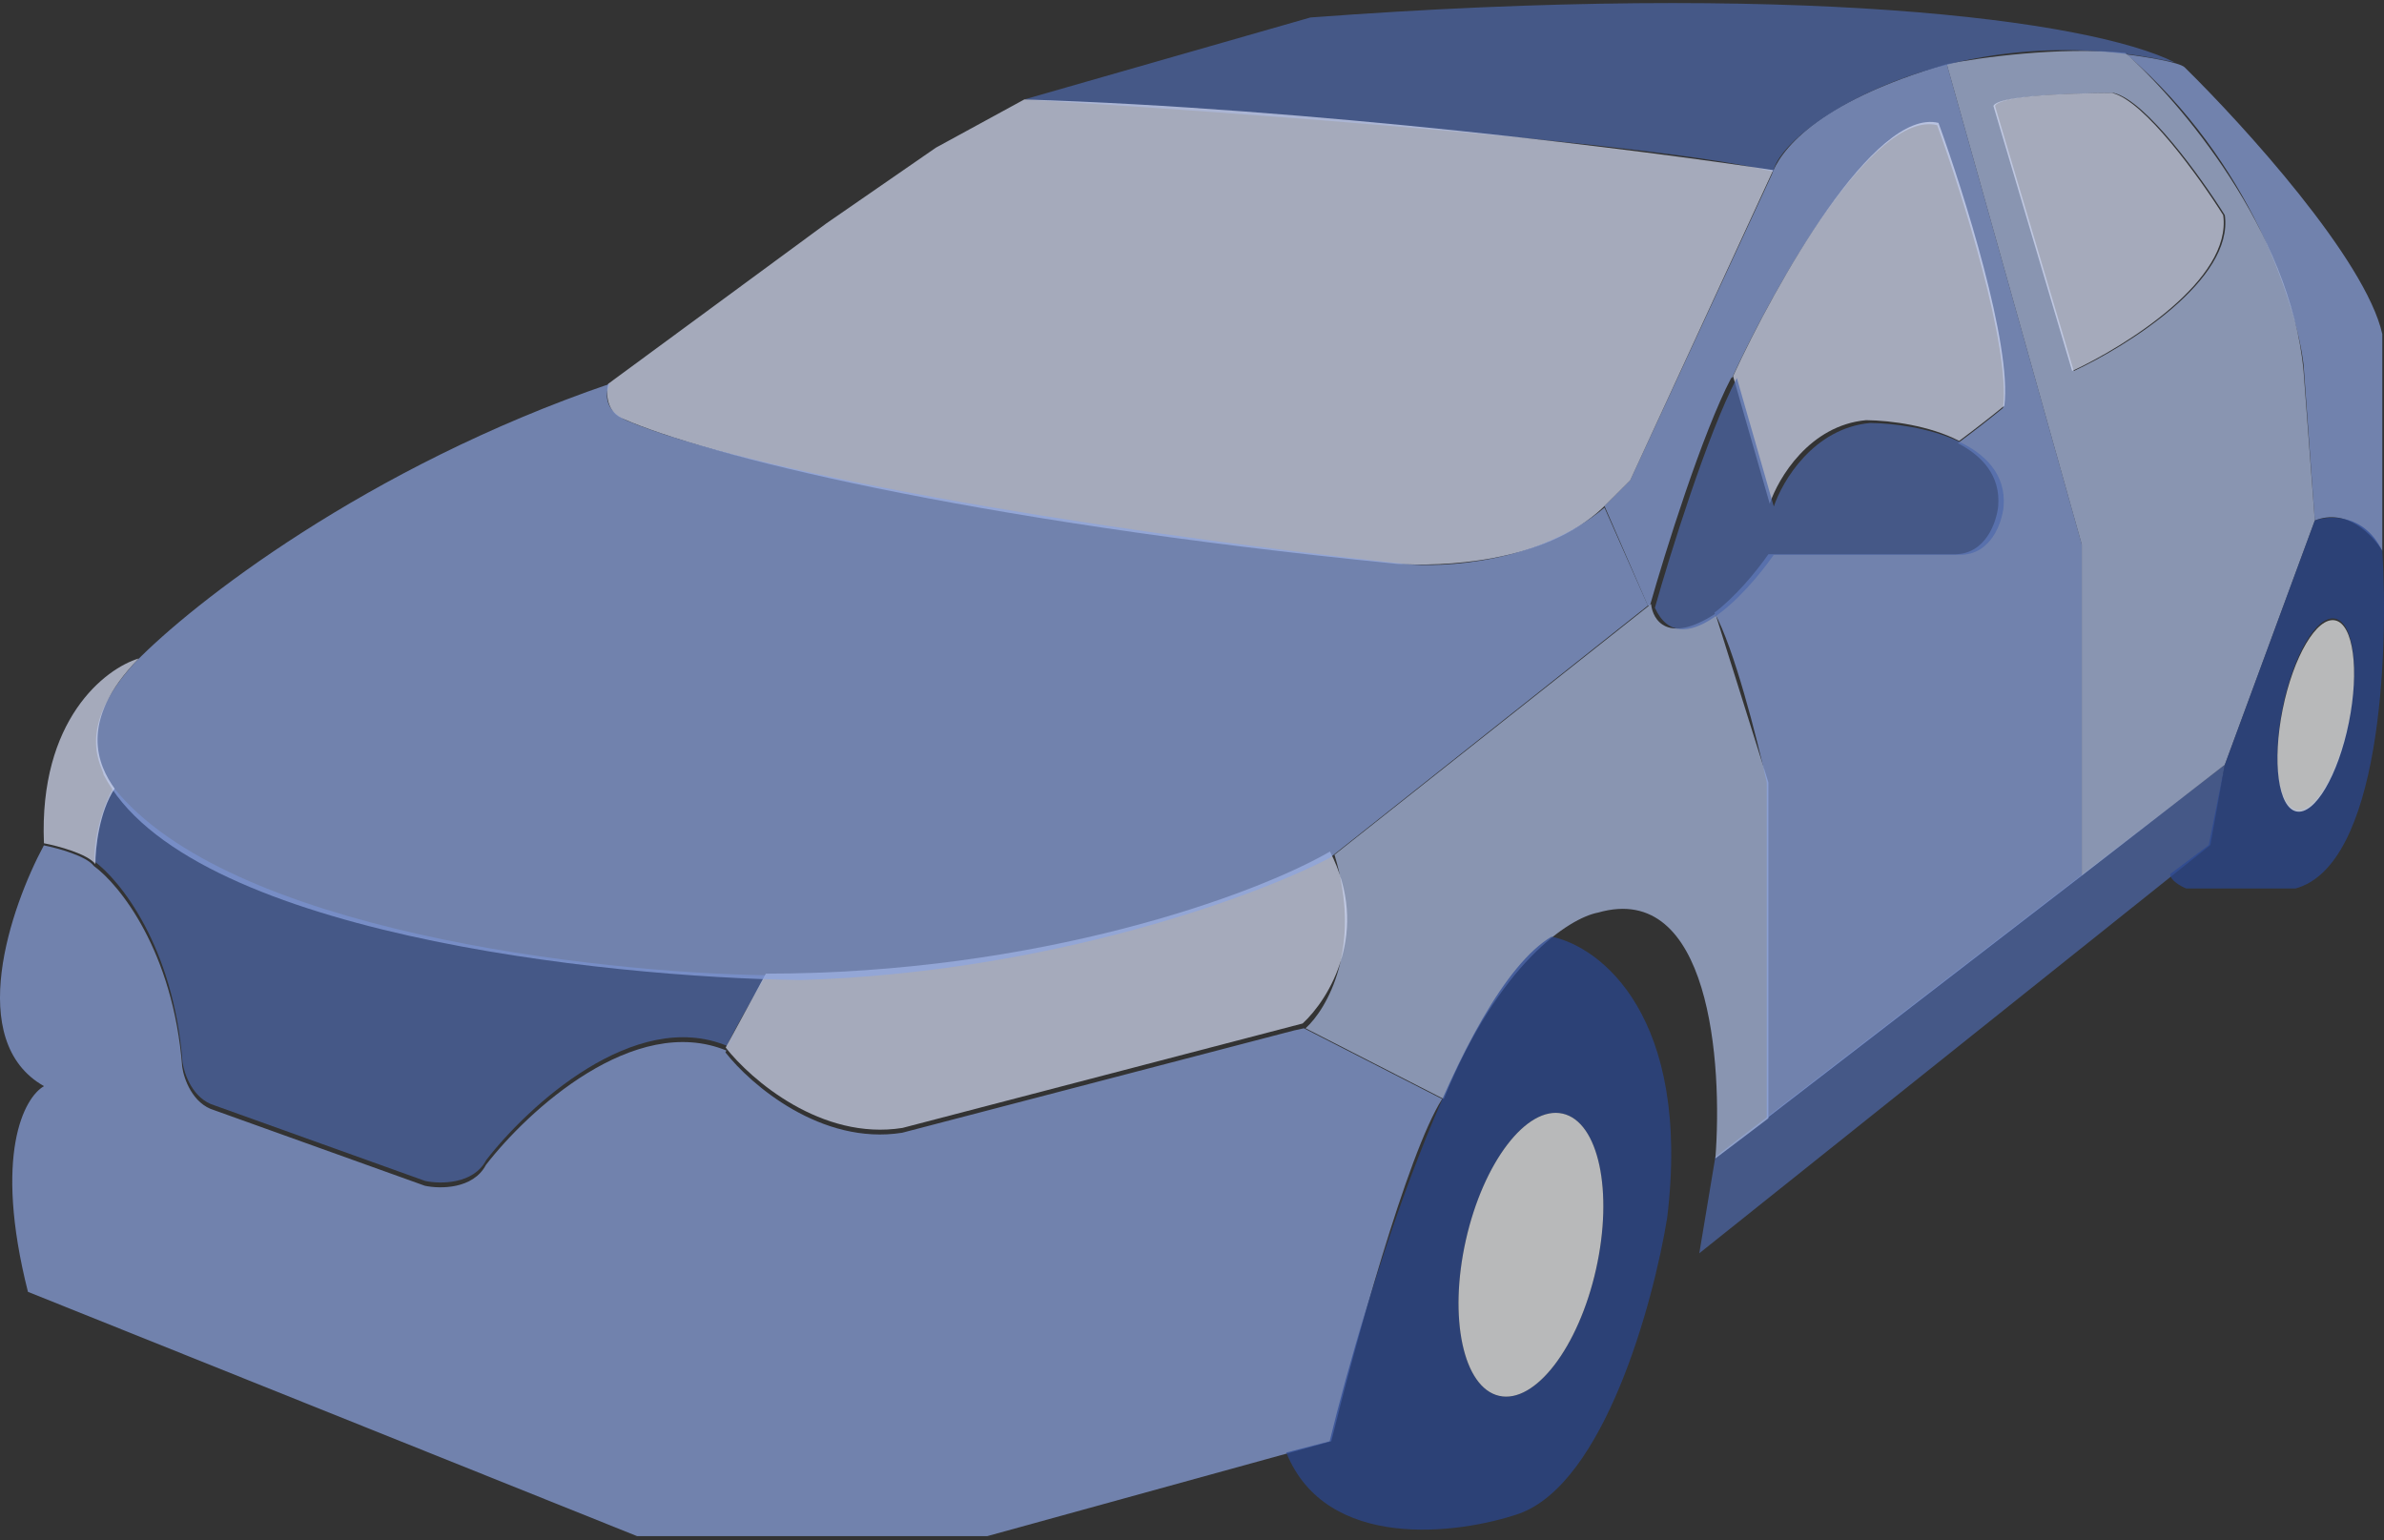 <svg width="390" height="252" viewBox="0 0 390 252" fill="none" xmlns="http://www.w3.org/2000/svg">
<rect x="0" y="0" width="390" height="252" fill="#333333" stroke="none"/>
<path id="rockerPanelLeft" opacity="0.7" d="M363.959 125.11L280.618 189.258L277.989 205.032L361.593 138.255L363.959 125.11Z" fill="#4E69AB"/>
<path id="fenderBackLeft" opacity="0.7" d="M357.385 11.01C356.544 10.169 350.726 9.257 347.921 8.907C368.322 26.574 375.701 50.095 376.841 59.647L378.681 85.149C383.939 83.045 388.232 87.602 389.722 90.143V54.652C386.989 42.453 367.026 20.474 357.385 11.01Z" fill="#8CA5E1"/>
<path id="doorBackLeft" opacity="0.7" fill-rule="evenodd" clip-rule="evenodd" d="M318.477 10.483C323.735 9.432 336.932 7.591 347.659 8.643C356.51 16.442 374.738 37.773 376.84 60.698L378.681 85.148L363.958 125.109L340.561 143.249V89.091L318.477 10.483ZM326.364 17.319L339.246 60.698C348.097 56.579 365.431 45.712 363.959 35.196C360.103 29.062 351.077 16.477 345.819 15.216C345.03 15.216 327.415 15.216 326.364 17.319Z" fill="#AFC0E7"/>
<path id="windowBackLeft" opacity="0.7" d="M338.981 60.698L326.1 17.319C327.151 15.216 344.765 15.216 345.554 15.216C350.812 16.478 359.838 29.062 363.694 35.196C365.166 45.712 347.832 56.579 338.981 60.698Z" fill="#D6DDF6"/>
<path id="fenderFrontLeft" opacity="0.7" d="M270.101 98.819L218.309 139.833C222.936 154.976 217.083 165.071 213.577 168.225L236.187 179.794C245.23 157.5 256.78 150.173 261.425 149.297C279.724 144.039 281.844 173.922 280.617 189.521L289.293 182.948V128.002L280.617 100.397C272.835 105.445 270.363 101.448 270.101 98.819Z" fill="#AFC0E7"/>
<path id="headerPanel" opacity="0.7" d="M15.396 140.883C15.396 135.625 17.5 130.63 18.551 128.79C37.27 152.346 97.509 159.111 125.29 159.549C123.186 163.142 118.98 170.485 118.98 171.117C103.837 164.808 86.38 180.932 79.544 189.782C77.442 193.779 72.008 193.726 69.555 193.2L35.114 180.844C31.538 179.793 30.119 175.674 29.856 173.746C28.384 154.817 19.603 143.95 15.396 140.883Z" fill="#4E69AB"/>
<path id="headlightLeft" opacity="0.7" d="M118.717 171.38L125.29 159.287C169.983 159.287 205.387 146.404 217.568 139.306C224.298 152.347 217.392 163.493 213.099 167.437L147.636 184.525C134.385 186.629 122.836 176.638 118.717 171.38Z" fill="#D6DDF6"/>
<path id="bumperFront" opacity="0.7" fill-rule="evenodd" clip-rule="evenodd" d="M7.175 138.301C1.743 148.4 -5.82 170.339 7.2 177.689C3.958 179.529 -1.108 188.837 4.571 211.341L104.211 251.302H161.524L217.785 235.791C221.465 220.805 230.246 188.626 235.925 179.792L213.316 168.225L211.728 168.571L147.59 185.314C134.339 187.417 122.79 177.427 118.671 172.169L118.836 171.865C103.715 165.666 86.319 181.74 79.498 190.572C77.395 194.568 71.961 194.516 69.508 193.989L35.068 181.633C31.493 180.582 30.072 176.463 29.81 174.535C28.337 155.606 19.556 144.74 15.35 141.672C14.13 140.046 9.538 138.78 7.175 138.301ZM15.391 140.386C15.4 140.244 15.41 140.101 15.421 139.959H15.419C15.408 140.105 15.399 140.248 15.391 140.386ZM120.338 169.1L119.203 171.189C119.442 170.677 119.824 169.939 120.292 169.072L120.338 169.1Z" fill="#8CA5E1"/>
<path id="doorFrontLeft" opacity="0.7" fill-rule="evenodd" clip-rule="evenodd" d="M340.56 89.092L318.476 10.484C296.655 16.794 291.047 25.032 289.82 28.625L266.685 78.576L262.479 82.782L269.577 99.083L269.919 99.064C272.423 90.251 278.461 70.906 283.248 61.75L283.294 61.911C290.157 46.982 306.406 17.956 316.898 20.474C321.017 31.779 328.939 56.86 327.677 66.745C325.688 68.376 323.139 70.379 320.283 72.503C324.326 74.604 327.275 77.867 326.889 82.782C326.627 85.412 324.838 90.669 319.791 90.669H289.295C287.158 93.715 283.842 97.665 280.462 100.231C283.639 105.912 287.395 120.6 289.031 128.002V182.948L340.56 143.25V89.092Z" fill="#8CA5E1"/>
<path id="windowFrontLeft" opacity="0.7" fill-rule="evenodd" clip-rule="evenodd" d="M283.511 61.538C290.374 46.609 306.623 17.584 317.115 20.102C321.233 31.407 329.155 56.488 327.894 66.373C325.906 68.003 323.356 70.006 320.5 72.13C315.721 69.647 309.416 68.787 305.286 68.739C296.031 69.58 290.913 78.204 289.511 82.41L283.511 61.538Z" fill="#D6DDF6"/>
<path id="roof" opacity="0.7" d="M290.082 28.098C271.995 23.471 200.871 18.283 167.57 16.268L214.367 2.86C293.238 -3.029 341.612 3.123 355.808 10.221C319.527 2.071 291.397 20.737 290.082 28.098Z" fill="#4E69AB"/>
<path id="windShield" opacity="0.7" d="M102.109 68.585C99.163 67.533 99.128 64.291 99.48 62.801L135.234 36.511L153.111 24.155L167.571 16.268C214.683 17.74 268.876 24.593 290.083 27.835L266.685 78.575L262.215 83.044C252.488 92.246 235.663 92.685 228.564 92.246C157.318 85.148 114.815 74.194 102.109 68.585Z" fill="#D6DDF6"/>
<path id="hood" opacity="0.7" d="M102.633 68.848C98.638 67.165 99.041 64.116 99.742 62.801C59.781 76.472 31.387 98.818 22.186 108.283C11.932 119.325 16.927 125.634 16.927 126.687C30.177 152.556 98.514 159.9 131.027 160.338C172.039 159.076 205.779 146.492 217.522 140.357L269.576 99.082L262.478 83.044C251.751 92.088 236.1 92.947 229.615 92.246C174.932 86.334 121.562 76.818 102.633 68.848Z" fill="#8CA5E1"/>
<path id="wheelFrontLeft" opacity="0.7" fill-rule="evenodd" clip-rule="evenodd" d="M253.802 153.24C261.776 154.818 276.727 166.228 272.731 199.248C270.452 213.27 262.426 242.574 248.544 247.622C238.554 251.04 216.943 253.827 210.423 237.632L217.522 235.791C223.305 212.042 238.659 162.284 253.802 153.24ZM245.256 228.357C251.136 229.678 258.225 220.414 261.09 207.664C263.956 194.915 261.513 183.507 255.633 182.186C249.754 180.865 242.665 190.129 239.799 202.879C236.933 215.628 239.377 227.035 245.256 228.357Z" fill="#2A4893"/>
<path id="hubcapFrontLeft" opacity="0.7" d="M245.257 228.357C251.137 229.678 258.226 220.414 261.091 207.664C263.957 194.915 261.514 183.508 255.634 182.186C249.755 180.865 242.665 190.129 239.8 202.879C236.934 215.628 239.378 227.035 245.257 228.357Z" fill="#F1F3F4"/>
<path id="wheelBackLeft" opacity="0.7" fill-rule="evenodd" clip-rule="evenodd" d="M378.68 85.148C381.134 84.272 386.777 84.044 389.723 90.142C390.774 106.969 389.406 141.566 375.525 145.352H357.649C356.772 145.002 355.02 144.038 355.02 142.986L361.329 138.254L363.958 125.109L378.68 85.148ZM375.679 132.476C378.668 133.079 382.505 126.57 384.25 117.936C385.994 109.302 384.986 101.813 381.997 101.209C379.008 100.606 375.171 107.115 373.426 115.749C371.682 124.383 372.69 131.871 375.679 132.476Z" fill="#2A4893"/>
<path id="hubcapBackLeft" opacity="0.7" d="M375.68 132.756C378.669 133.36 382.506 126.85 384.25 118.216C385.995 109.583 384.986 102.094 381.998 101.49C379.009 100.886 375.172 107.396 373.427 116.03C371.683 124.664 372.691 132.152 375.68 132.756Z" fill="#F1F3F4"/>
<path id="headLightRight" opacity="0.7" d="M7.189 137.955C6.348 117.764 17.179 109.386 22.7 107.721C12.605 118.027 16.128 125.336 18.757 129.016C16.233 132.802 15.602 138.744 15.602 141.373C14.34 139.69 9.467 138.393 7.189 137.955Z" fill="#D6DDF6"/>
<path id="mirrorLeft" opacity="0.7" d="M290.178 82.87L284.132 61.838C279.294 71.092 273.177 90.757 270.724 99.433C274.93 108.687 285.446 97.505 290.178 90.757H320.675C325.723 90.757 327.51 85.499 327.773 82.87C328.615 72.144 313.577 69.287 305.952 69.199C296.698 70.04 291.581 78.664 290.178 82.87Z" fill="#4E69AB"/>
</svg>
